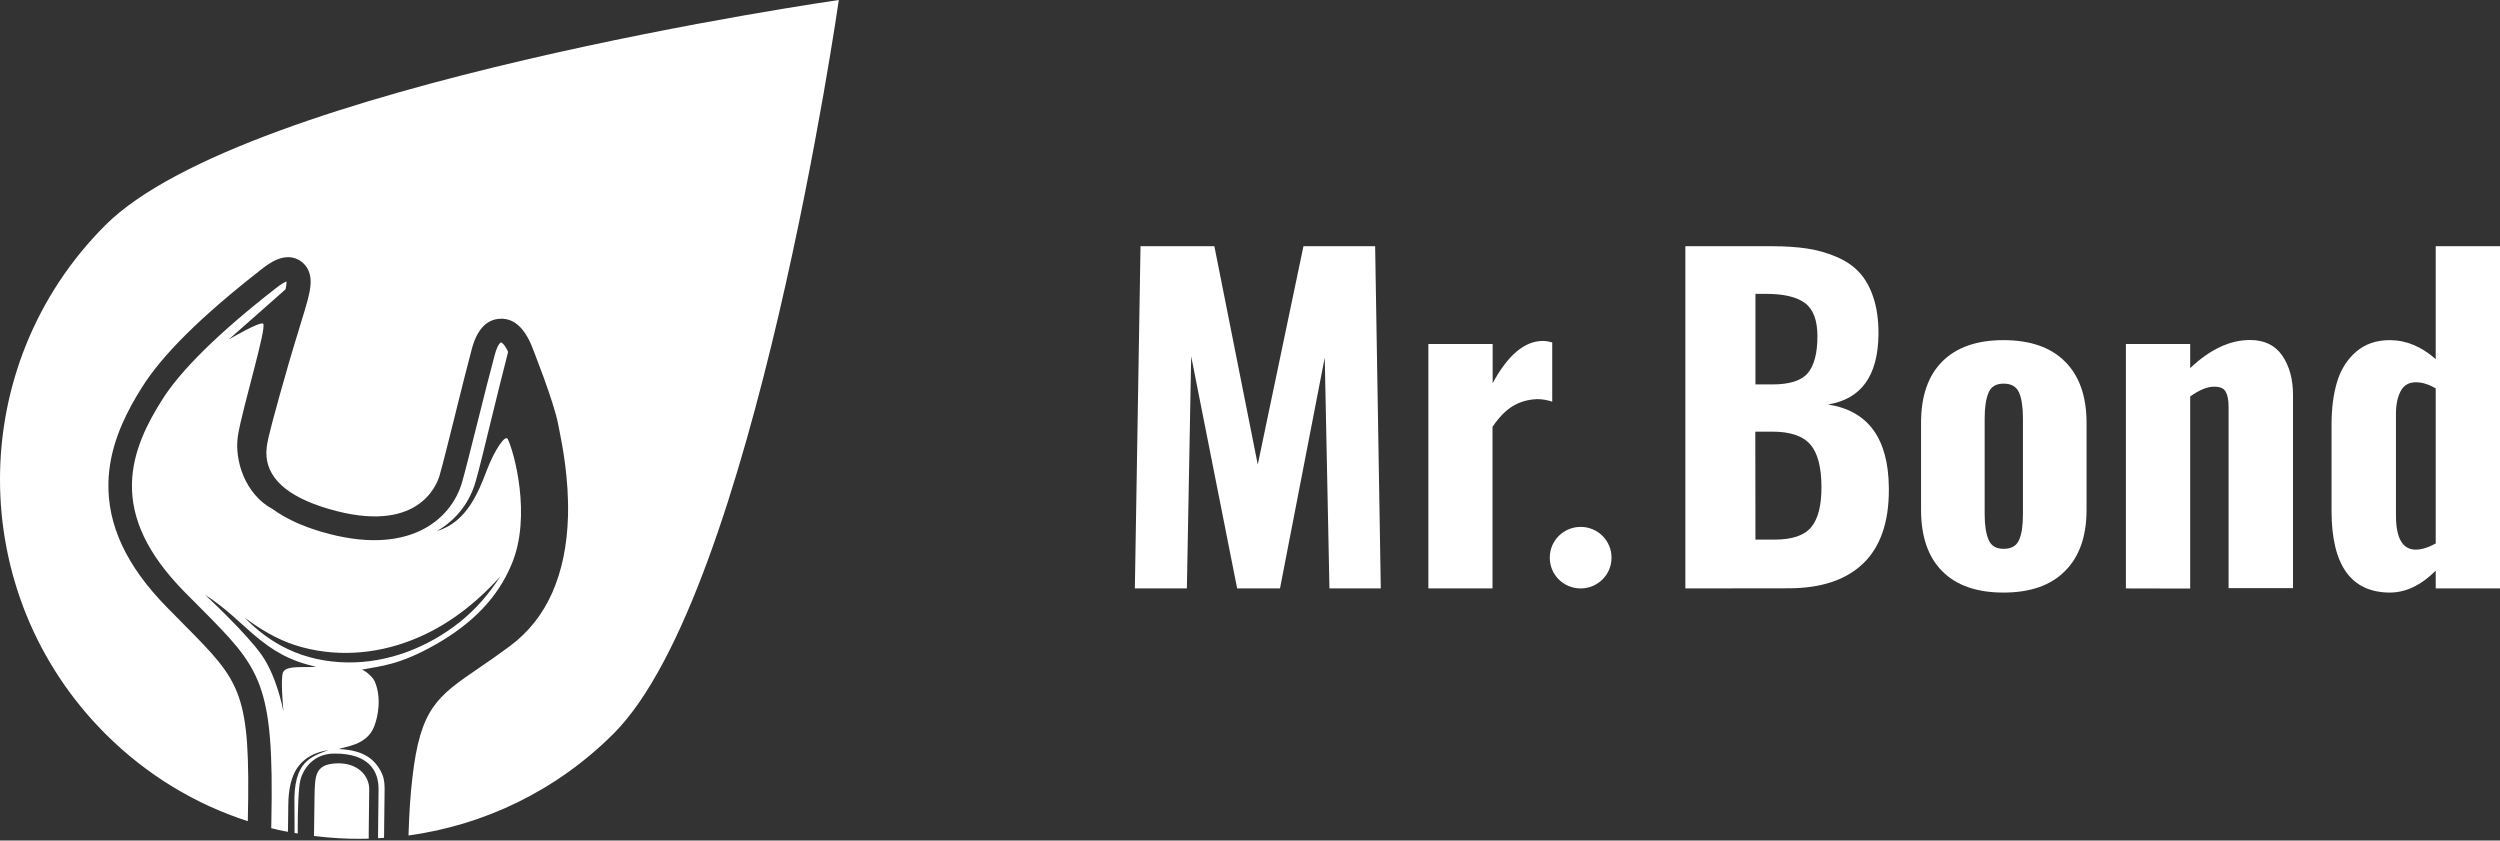 <svg width="232" height="78" viewBox="0 0 232 78" fill="none" xmlns="http://www.w3.org/2000/svg">
<rect x="0" y="0" width="232" height="78" fill="#333333" stroke="none"/>
<path d="M31.166 70.843C29.19 70.942 29.245 72.084 29.19 73.776L29.146 76.995L29.135 77.577C29.223 77.588 29.322 77.599 29.42 77.61C30.738 77.763 32.078 77.851 33.406 77.84C33.681 77.84 33.944 77.84 34.218 77.829V77.247L34.263 73.293C34.295 71.985 33.175 70.733 31.166 70.843ZM9.767 20.905C-3.256 33.933 -3.256 55.057 9.767 68.086C13.61 71.93 18.155 74.644 22.997 76.204C23.261 64.197 22.404 63.34 17.046 57.935L16.519 57.397C16.19 57.068 15.86 56.727 15.498 56.364C11.721 52.52 9.953 48.708 10.063 44.72C10.074 44.38 10.096 44.028 10.14 43.655C10.491 40.579 11.919 37.953 13.126 36.02C15.048 32.933 18.682 29.341 24.238 25.013C24.908 24.486 26.302 23.398 27.675 24.09C28.037 24.277 28.871 24.859 28.828 26.254C28.805 27.133 28.41 28.396 27.916 29.989L27.697 30.714C26.511 34.537 25.138 39.59 24.963 40.414L24.93 40.535C24.842 40.919 24.743 41.381 24.721 41.919C24.655 44.292 26.599 46.083 30.496 47.225C38.709 49.642 40.51 45.083 40.785 44.149C41.07 43.182 41.663 40.788 42.245 38.459L42.42 37.745C42.914 35.789 43.409 33.768 43.793 32.351C44.276 30.582 45.143 29.649 46.384 29.583C47.636 29.506 48.635 30.363 49.36 32.142C49.437 32.351 51.402 37.261 51.797 39.371C51.808 39.459 51.841 39.601 51.874 39.755L51.885 39.81C52.17 41.216 52.807 44.424 52.709 47.917C52.632 50.63 52.138 52.992 51.248 55.002C50.359 57.013 49.052 58.66 47.35 59.935C46.241 60.759 45.242 61.451 44.43 62C40.587 64.625 39.006 65.713 38.27 72.172C38.094 73.633 37.974 75.391 37.908 77.533C44.869 76.577 51.589 73.435 56.947 68.075C69.969 55.046 77.841 0 77.841 0C77.841 0 22.789 7.876 9.767 20.905ZM47.12 40.744C46.889 40.293 45.901 41.754 45.187 43.611C44.419 45.621 43.343 48.444 40.554 49.279C42.464 48.181 43.628 46.478 44.133 44.709C44.441 43.666 45.023 41.271 45.638 38.733C46.154 36.635 46.681 34.471 47.087 32.922C47.109 32.824 47.131 32.736 47.153 32.648C46.812 31.923 46.549 31.769 46.494 31.78C46.439 31.78 46.165 31.989 45.912 32.933C45.495 34.471 44.924 36.745 44.375 38.942C43.749 41.425 43.167 43.765 42.871 44.786C41.817 48.345 37.776 51.685 29.849 49.356C27.872 48.774 26.412 48.049 25.325 47.258C22.734 45.885 21.713 42.677 22.086 40.392C22.503 37.844 24.809 30.286 24.414 30.033C24.095 29.825 21.405 31.406 21.24 31.494L26.5 26.848C26.555 26.595 26.588 26.375 26.588 26.21V26.123C26.445 26.166 26.137 26.32 25.555 26.782C20.285 30.89 16.717 34.394 14.971 37.218C13.741 39.184 12.325 41.82 12.248 44.808C12.149 48.159 13.719 51.443 17.046 54.849C17.595 55.409 18.1 55.914 18.583 56.398C24.194 62.044 25.446 63.296 25.182 76.258C25.182 76.456 25.182 76.643 25.171 76.852C25.369 76.907 25.555 76.951 25.753 76.995C25.962 77.038 26.159 77.082 26.368 77.126C26.467 77.148 26.566 77.17 26.664 77.181C26.686 77.181 26.697 77.192 26.719 77.192L26.73 76.599C26.73 75.995 26.752 75.149 26.752 74.775C26.763 73.194 27.049 72.084 27.543 71.326C28.465 69.931 29.947 69.711 30.474 69.602C28.86 70.25 27.213 70.612 27.323 74.688L27.334 76.709V77.302C27.433 77.313 27.532 77.335 27.631 77.346C27.631 77.346 27.631 77.115 27.631 76.753C27.631 75.61 27.675 73.161 27.872 72.403C28.191 71.183 29.201 69.953 30.991 69.931C34.164 69.898 35.163 71.491 35.13 73.293L35.086 77.181V77.203V77.785C35.163 77.785 35.24 77.785 35.316 77.775C35.36 77.775 35.393 77.775 35.437 77.763C35.503 77.763 35.569 77.763 35.635 77.752C35.635 77.632 35.635 77.511 35.646 77.379V77.17V77.148L35.69 73.347C35.69 73.172 35.723 72.381 35.448 71.799C34.844 70.48 33.768 69.612 31.474 69.514C31.88 69.283 33.999 69.217 34.702 67.47C35.119 66.449 35.404 64.658 34.767 63.219C34.625 62.89 33.988 62.264 33.571 62.143C35.349 61.802 37.04 61.725 40.378 59.836C43.881 57.858 46.209 55.42 47.471 52.377C49.382 47.884 47.669 41.82 47.12 40.744ZM26.269 62.384C26.028 62.934 26.258 65.515 26.302 66.009C26.203 65.515 25.632 62.725 24.304 60.813C22.887 58.781 19.253 55.409 19.034 55.2C22.843 57.617 24.315 60.813 29.332 61.868C28.531 62 26.577 61.681 26.269 62.384ZM42.684 57.716C39.708 60.089 35.986 61.538 32.187 61.473C30.31 61.44 28.421 61.055 26.719 60.242C25.182 59.517 23.876 58.518 22.679 57.298C24.128 58.375 25.665 59.309 27.378 59.869C30.957 61.011 34.779 60.759 38.259 59.385C41.443 58.133 44.111 56.057 46.417 53.508C45.385 55.112 44.155 56.54 42.684 57.716Z" fill="white" style="fill:white;fill-opacity:1;"/>
<path d="M105.315 54.606L105.84 22.85H112.693L116.72 43.111L120.96 22.85H127.613L128.138 54.606H123.373L122.936 33.179L118.784 54.606H114.807L110.542 33.067L110.142 54.606H105.315Z" fill="white" style="fill:white;fill-opacity:1;"/>
<path d="M132.553 54.606V31.925H138.518V35.562C139.931 32.943 141.494 31.639 143.183 31.639C143.458 31.639 143.745 31.689 144.046 31.776V37.275C143.608 37.126 143.133 37.039 142.632 37.039C141.769 37.077 141.019 37.3 140.369 37.697C139.719 38.095 139.093 38.74 138.505 39.609V54.606H132.553Z" fill="white" style="fill:white;fill-opacity:1;"/>
<path d="M143.82 51.763V51.739C143.82 50.162 145.109 48.895 146.684 48.895C148.273 48.895 149.548 50.174 149.548 51.739V51.763C149.548 53.34 148.26 54.606 146.684 54.606C145.096 54.606 143.82 53.34 143.82 51.763Z" fill="white" style="fill:white;fill-opacity:1;"/>
<path d="M156.401 54.606V22.85H164.505C165.693 22.85 166.744 22.924 167.682 23.061C168.62 23.198 169.52 23.458 170.383 23.818C171.246 24.178 171.971 24.662 172.534 25.271C173.097 25.879 173.547 26.661 173.86 27.642C174.172 28.585 174.323 29.678 174.323 30.919C174.323 30.969 174.323 31.019 174.323 31.068C174.272 34.892 172.709 37.04 169.633 37.536C173.36 38.107 175.248 40.69 175.285 45.271C175.285 45.345 175.285 45.42 175.285 45.482C175.285 48.474 174.498 50.733 172.934 52.26C171.321 53.824 168.995 54.594 165.956 54.594L156.401 54.606ZM162.905 35.674H164.468C166.081 35.674 167.169 35.327 167.769 34.619C168.357 33.911 168.657 32.769 168.657 31.192C168.657 29.728 168.27 28.697 167.507 28.126C166.744 27.555 165.531 27.27 163.893 27.27H162.905V35.674ZM162.905 50.075H164.68C166.319 50.075 167.444 49.69 168.082 48.921C168.72 48.151 169.032 46.922 169.032 45.209C169.032 43.359 168.682 42.03 167.995 41.248C167.307 40.454 166.131 40.056 164.468 40.056H162.892L162.905 50.075Z" fill="white" style="fill:white;fill-opacity:1;"/>
<path d="M185.916 54.991C183.452 54.991 181.551 54.333 180.238 53.005C178.925 51.689 178.274 49.79 178.274 47.307V39.225C178.274 36.767 178.925 34.867 180.238 33.551C181.551 32.235 183.439 31.565 185.916 31.565C188.392 31.565 190.305 32.223 191.631 33.551C192.956 34.867 193.632 36.767 193.632 39.225V47.307C193.632 49.765 192.969 51.664 191.631 52.993C190.305 54.333 188.404 54.991 185.916 54.991ZM185.941 50.932C186.653 50.932 187.129 50.659 187.366 50.112C187.616 49.566 187.729 48.772 187.729 47.729V38.828C187.729 37.772 187.604 36.965 187.366 36.419C187.116 35.873 186.641 35.6 185.941 35.6C185.24 35.6 184.778 35.873 184.54 36.431C184.302 36.99 184.177 37.785 184.177 38.815V47.716C184.177 48.747 184.302 49.541 184.54 50.088C184.778 50.659 185.24 50.932 185.941 50.932Z" fill="white" style="fill:white;fill-opacity:1;"/>
<path d="M197.284 54.606V31.925H203.249V34.159C205.087 32.421 206.938 31.552 208.802 31.552C210.127 31.552 211.128 32.036 211.79 32.992C212.453 33.961 212.791 35.177 212.791 36.642V54.581H206.813V37.722C206.813 37.102 206.713 36.63 206.525 36.319C206.338 36.009 205.975 35.873 205.45 35.885C204.837 35.885 204.099 36.183 203.249 36.791V54.619L197.284 54.606Z" fill="white" style="fill:white;fill-opacity:1;"/>
<path d="M221.808 54.991C218.181 54.991 216.368 52.459 216.368 47.406V39.386C216.368 37.871 216.543 36.543 216.893 35.401C217.243 34.259 217.831 33.34 218.656 32.633C219.482 31.925 220.52 31.565 221.77 31.565C223.271 31.565 224.697 32.148 226.035 33.328V22.85H232V54.606H226.035V52.955C224.684 54.309 223.271 54.979 221.808 54.991ZM224.184 51.006C224.709 51.006 225.334 50.82 226.035 50.435V36.047C225.397 35.662 224.772 35.475 224.184 35.475C223.546 35.475 223.071 35.749 222.783 36.295C222.495 36.841 222.345 37.536 222.345 38.393V47.816C222.345 49.951 222.958 51.006 224.184 51.006Z" fill="white" style="fill:white;fill-opacity:1;"/>
</svg>
